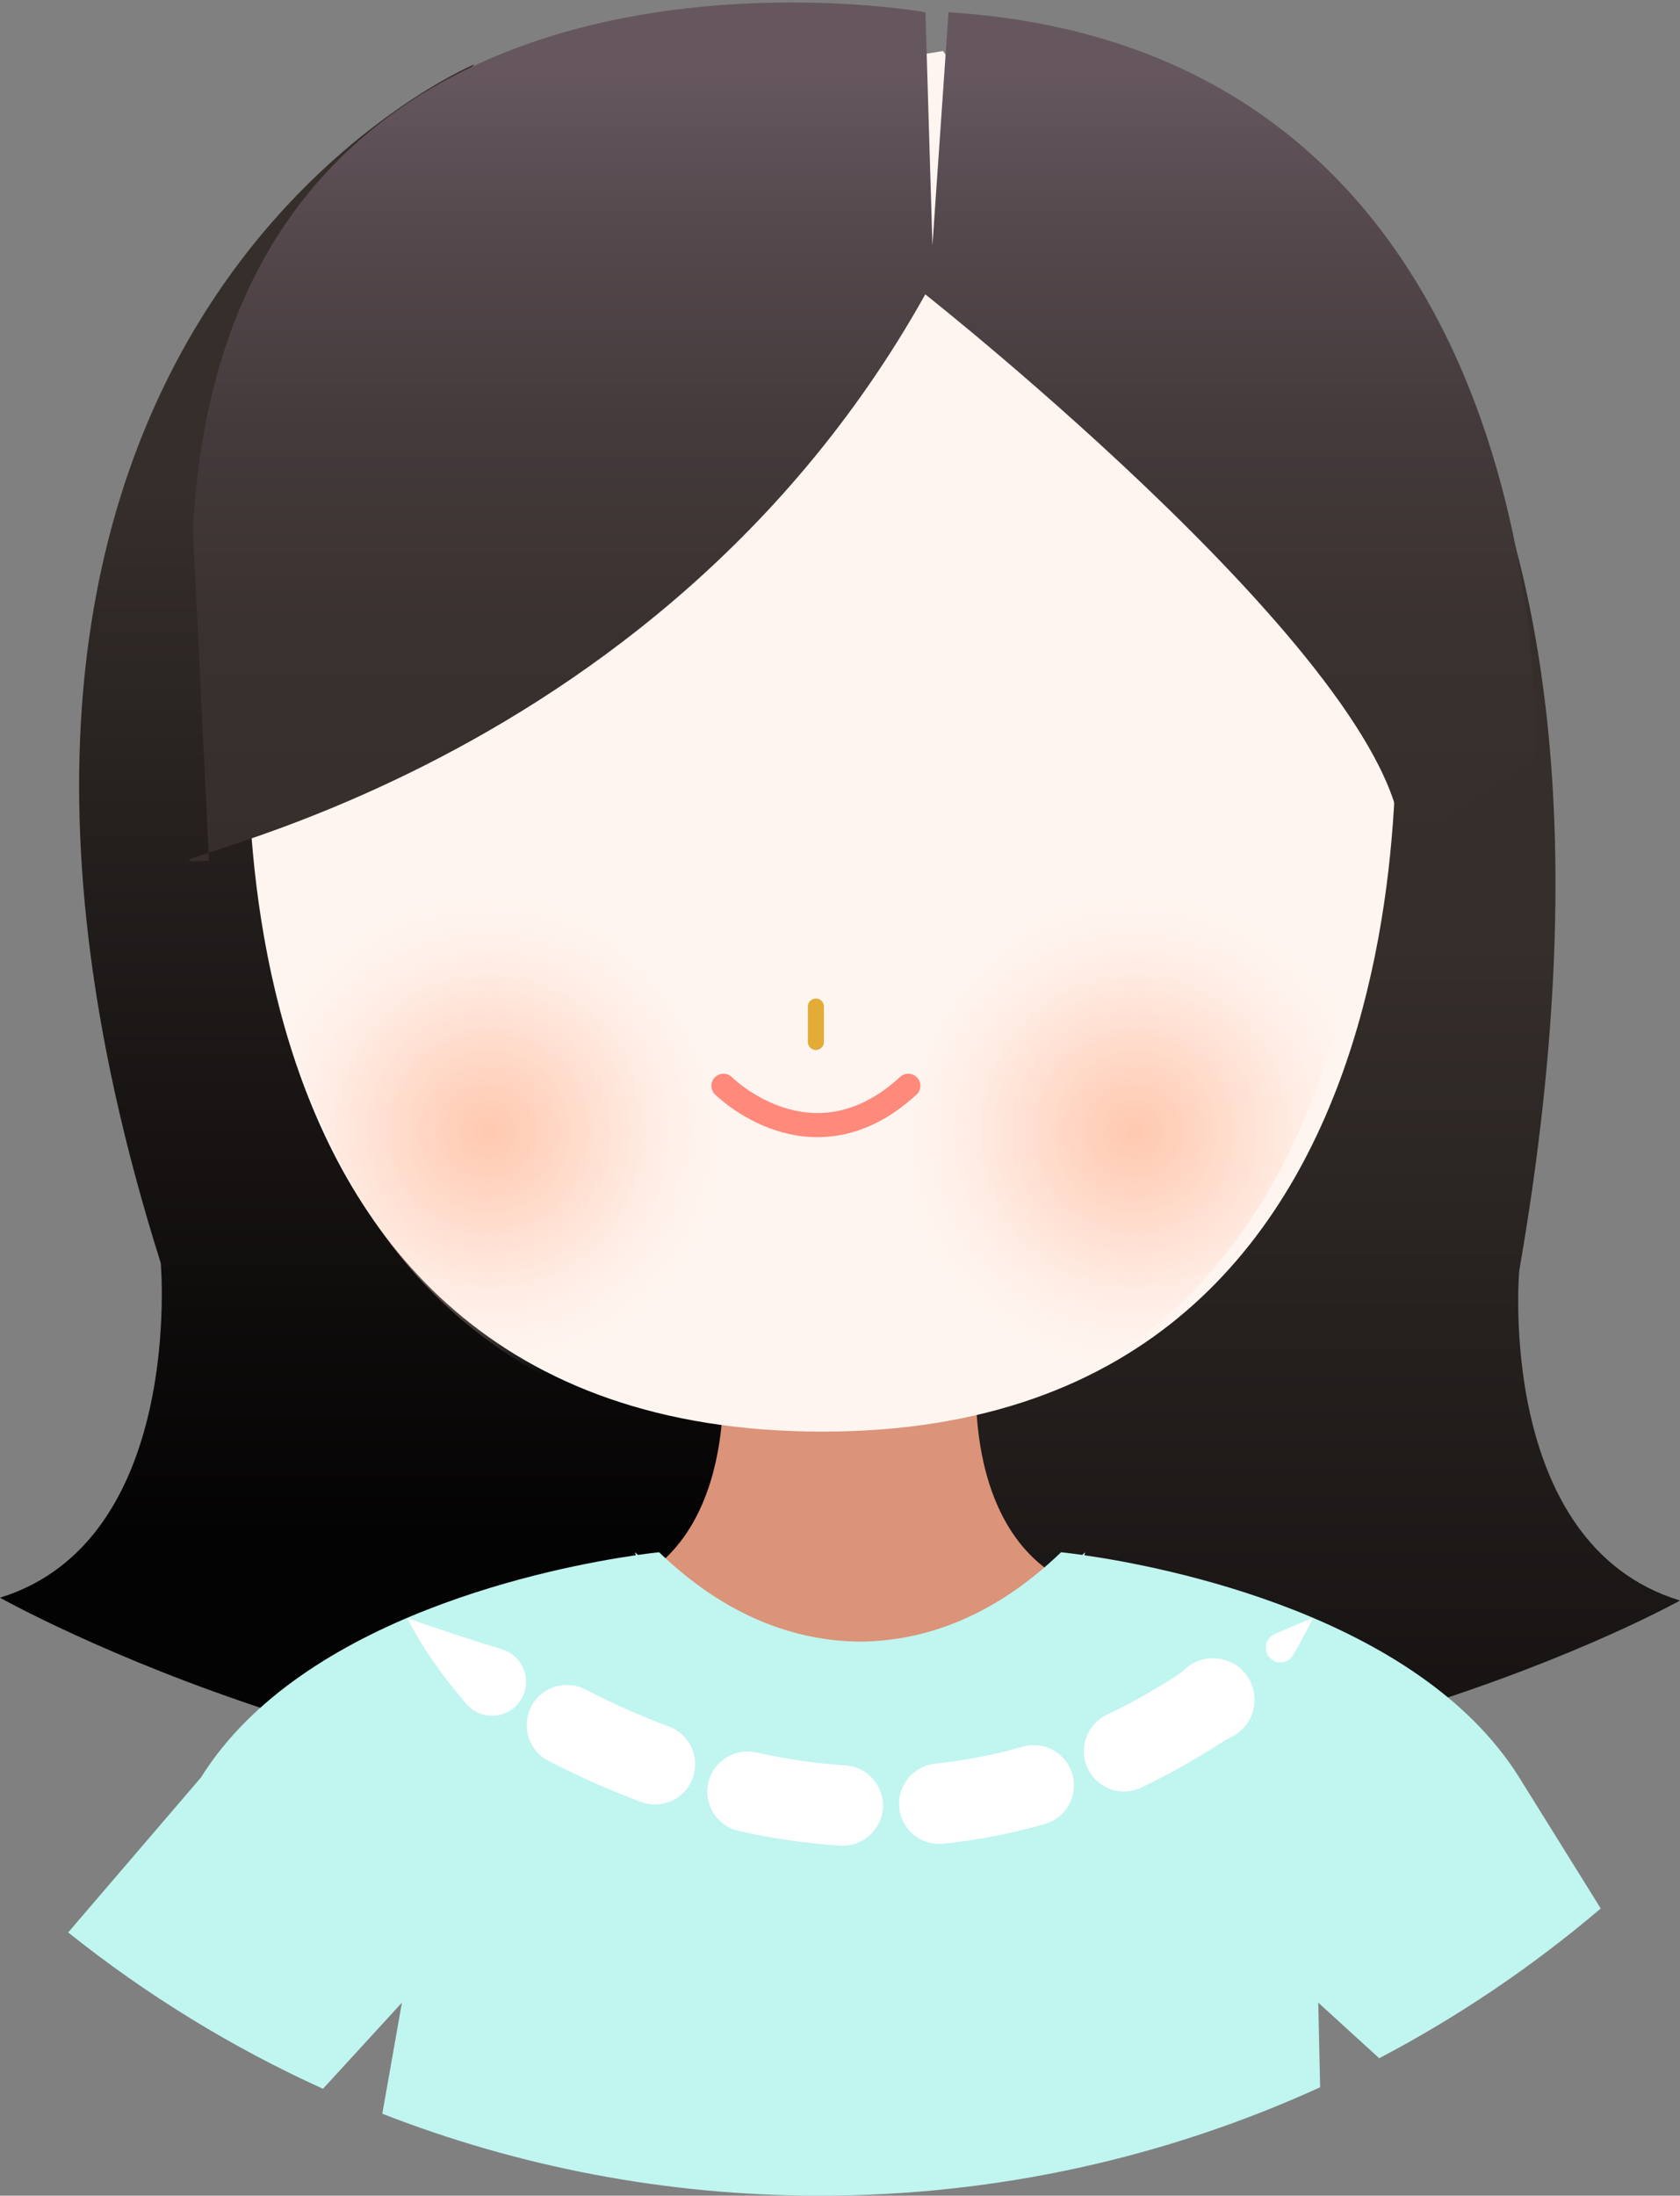 <?xml version="1.0" encoding="utf-8"?>
<!-- Generator: Adobe Illustrator 25.0.1, SVG Export Plug-In . SVG Version: 6.00 Build 0)  -->
<svg version="1.1" xmlns="http://www.w3.org/2000/svg" xmlns:xlink="http://www.w3.org/1999/xlink" x="0px" y="0px"
	 viewBox="0 0 209 273" style="enable-background:new 0 0 209 273;" xml:space="preserve">
<rect x="0" y="0" width="209" height="273" fill="#808080" stroke="none"/>
<style type="text/css">
	.st0{fill:url(#SVGID_1_);}
	.st1{fill:url(#SVGID_2_);}
	.st2{fill:url(#SVGID_3_);}
	.st3{fill:#DB9379;}
	.st4{fill:#FFF5F0;}
	.st5{fill:none;stroke:#E3AC36;stroke-width:2;stroke-linecap:round;stroke-miterlimit:10;}
	.st6{fill:#C0F5F0;}
	.st7{fill:#FFFFFF;}
	.st8{fill:#FFAE00;}
	.st9{fill:url(#SVGID_4_);}
	.st10{fill:url(#SVGID_5_);}
	.st11{fill:url(#SVGID_6_);}
	.st12{fill:none;stroke:#FF897A;stroke-width:3;stroke-linecap:round;stroke-miterlimit:10;}
</style>
<g id="레이어_4">
	<linearGradient id="SVGID_1_" gradientUnits="userSpaceOnUse" x1="55.5" y1="275.984" x2="55.5" y2="61.02">
		<stop  offset="0.397" style="stop-color:#040303"/>
		<stop  offset="1" style="stop-color:#352E2B"/>
	</linearGradient>
	<path class="st0" d="M59,8c0,0-76,32-39,149.04c0,0,3,34.5-20,41.61c0,0,53.5,30.06,111,23.34L106.36,35.1l-62.77-9.2"/>
	<linearGradient id="SVGID_2_" gradientUnits="userSpaceOnUse" x1="150.5" y1="268.792" x2="150.5" y2="65.401">
		<stop  offset="0" style="stop-color:#040303"/>
		<stop  offset="0.745" style="stop-color:#352E2B"/>
	</linearGradient>
	<path class="st1" d="M156,20c0,0,53,23,33,138c0,0-3,34,20,41c0,0-50,28-117,24l10.64-185.17l62.77-9.07"/>
	<linearGradient id="SVGID_3_" gradientUnits="userSpaceOnUse" x1="101.5" y1="127.617" x2="101.5" y2="124.315">
		<stop  offset="0.397" style="stop-color:#040303"/>
		<stop  offset="1" style="stop-color:#352E2B"/>
	</linearGradient>
	<line class="st2" x1="101.5" y1="123.5" x2="101.5" y2="126.8"/>
</g>
<g id="레이어_7">
	<path class="st3" d="M140.68,198.65c-21.45-1.35-19.19-27.52-19.19-27.52l1.41-0.31l-16.65-1.15v-0.08l-0.56,0.04l-0.56-0.04v0.08
		l-16.65,1.15l1.41,0.31c0,0,2.26,26.17-19.19,27.52c0,0,7.7,12.36,34.44,12.53v0.01c0.19,0,0.37,0,0.56,0c0.19,0,0.37,0.01,0.56,0
		v-0.01C132.98,211.01,140.68,198.65,140.68,198.65z"/>
</g>
<g id="레이어_1">
	<path class="st4" d="M172.44,82l8.04-7l-35.17-31l-28-37.66l-10,1.66l-8.83,28.9L62.81,82H31.37c0,0-11.05,96,70.95,96
		c81,0,70.95-96,70.95-96H172.44z"/>
	<line class="st5" x1="101.5" y1="125.15" x2="101.5" y2="129.55"/>
</g>
<g id="레이어_8">
	<path class="st6" d="M199.14,237.29L189,221c-12.62-20.19-44.35-26.23-54.1-27.63L135,193c0,0-0.13,0.12-0.37,0.33
		C132.96,193.09,132,193,132,193c-8.52,8.19-17.14,11.01-24.89,11.11c-0.04,0-0.07,0-0.11,0c-0.04,0-0.07,0-0.11,0
		C99.14,204.01,90.52,201.19,82,193c0,0-0.96,0.09-2.63,0.33C79.13,193.12,79,193,79,193l0.1,0.37c-9.75,1.41-41.48,7.44-54.1,27.63
		L8.48,240.27c9.67,7.72,20.3,14.27,31.7,19.44L50,249l-2.44,13.81C64.44,269.39,82.8,273,102,273c22.2,0,43.27-4.83,62.23-13.48
		L164,249l7.58,6.91C181.47,250.72,190.7,244.46,199.14,237.29z"/>
	<g>
		<g>
			<path class="st7" d="M50.64,201.16c2.01,0.74,4,1.4,5.96,2.05c1.96,0.65,3.9,1.26,5.83,1.84c2.24,0.67,3.51,3.02,2.84,5.26
				c-0.67,2.24-3.02,3.51-5.26,2.84c-0.82-0.24-1.5-0.71-2.01-1.31l-0.05-0.06c-1.4-1.64-2.73-3.34-3.96-5.09
				c-0.61-0.89-1.22-1.77-1.77-2.7C51.67,203.05,51.11,202.13,50.64,201.16z"/>
			<path class="st7" d="M72.82,210.05c3.39,1.75,6.86,3.3,10.41,4.62c2.59,0.96,3.91,3.84,2.94,6.43c-0.96,2.59-3.84,3.91-6.43,2.94
				l0,0c-3.95-1.47-7.79-3.18-11.51-5.1c-2.45-1.27-3.42-4.28-2.15-6.74C67.35,209.74,70.37,208.78,72.82,210.05L72.82,210.05z"/>
			<path class="st7" d="M94.07,217.89c3.67,0.82,7.38,1.37,11.1,1.61c2.76,0.18,4.84,2.56,4.67,5.31c-0.18,2.76-2.56,4.84-5.31,4.67
				c-4.26-0.28-8.49-0.9-12.63-1.83c-2.7-0.6-4.39-3.27-3.79-5.97C88.71,218.99,91.38,217.29,94.07,217.89z"/>
			<path class="st7" d="M116.32,219.29c3.69-0.39,7.34-1.1,10.91-2.12c2.66-0.76,5.42,0.78,6.18,3.44c0.76,2.66-0.78,5.42-3.43,6.18
				c-4.12,1.18-8.35,2-12.62,2.45c-2.75,0.29-5.21-1.71-5.49-4.45C111.58,222.04,113.57,219.58,116.32,219.29z"/>
			<path class="st7" d="M137.67,213.22c1.69-0.8,3.35-1.67,4.98-2.61c0.81-0.47,1.62-0.95,2.42-1.44c0.79-0.51,1.62-0.96,2.32-1.61
				c2.08-1.94,5.35-1.83,7.3,0.25c1.94,2.08,1.83,5.35-0.25,7.3c-0.39,0.36-0.81,0.65-1.26,0.87l-0.1,0.05
				c-0.96,0.46-1.81,1.1-2.72,1.64c-0.9,0.56-1.81,1.1-2.73,1.63c-1.84,1.05-3.73,2.04-5.65,2.96c-2.49,1.19-5.48,0.13-6.66-2.37
				S135.17,214.41,137.67,213.22z"/>
			<path class="st7" d="M158.58,203.17c0.76-0.35,1.56-0.68,2.36-1.01c0.8-0.34,1.6-0.68,2.43-1c-0.39,0.79-0.8,1.55-1.22,2.33
				c-0.42,0.77-0.83,1.56-1.28,2.31c-0.52,0.87-1.64,1.15-2.51,0.64c-0.87-0.52-1.15-1.64-0.64-2.51c0.2-0.33,0.48-0.58,0.81-0.73
				L158.58,203.17z"/>
		</g>
	</g>
</g>
<g id="레이어_2">
	<path class="st8" d="M57,75"/>
	<linearGradient id="SVGID_4_" gradientUnits="userSpaceOnUse" x1="107.263" y1="107.071" x2="107.263" y2="0.307">
		<stop  offset="0" style="stop-color:#352E2B"/>
		<stop  offset="0.257" style="stop-color:#39312F"/>
		<stop  offset="0.51" style="stop-color:#443A3B"/>
		<stop  offset="0.762" style="stop-color:#574A4F"/>
		<stop  offset="0.92" style="stop-color:#66575F"/>
	</linearGradient>
	<path class="st9" d="M26,107c-16.62,0.96,53.45-6.56,89.11-70.4c0,0,60.57,47.78,59.23,69.04L191,94.42c0,0,4-88.02-73-92.9
		l-2,28.98l-0.87-28.98C115.13,1.52,28-14,24,66L26,107z"/>
</g>
<g id="레이어_5">
	<radialGradient id="SVGID_5_" cx="60.83" cy="140.692" r="31.054" gradientUnits="userSpaceOnUse">
		<stop  offset="2.012780e-07" style="stop-color:#FFC8AF"/>
		<stop  offset="0.259" style="stop-color:#FFCBB3;stop-opacity:0.741"/>
		<stop  offset="0.5" style="stop-color:#FFD2BE;stop-opacity:0.499"/>
		<stop  offset="0.735" style="stop-color:#FFDFD1;stop-opacity:0.265"/>
		<stop  offset="0.965" style="stop-color:#FFF2EB;stop-opacity:0.035"/>
		<stop  offset="1" style="stop-color:#FFF5F0;stop-opacity:0"/>
	</radialGradient>
	<path class="st10" d="M89,145c0-20.99-17.01-38-38-38c-6.65,0-12.9,1.71-18.34,4.72c2.86,22.41,12.55,51.53,42.43,62.67
		C83.58,167.41,89,156.84,89,145z"/>
	
		<radialGradient id="SVGID_6_" cx="59.83" cy="140.692" r="31.054" gradientTransform="matrix(-1 0 0 1 201 0)" gradientUnits="userSpaceOnUse">
		<stop  offset="2.012780e-07" style="stop-color:#FFC8AF"/>
		<stop  offset="0.259" style="stop-color:#FFCBB3;stop-opacity:0.741"/>
		<stop  offset="0.5" style="stop-color:#FFD2BE;stop-opacity:0.499"/>
		<stop  offset="0.735" style="stop-color:#FFDFD1;stop-opacity:0.265"/>
		<stop  offset="0.965" style="stop-color:#FFF2EB;stop-opacity:0.035"/>
		<stop  offset="1" style="stop-color:#FFF5F0;stop-opacity:0"/>
	</radialGradient>
	<path class="st11" d="M113,145c0-20.99,17.01-38,38-38c6.65,0,12.9,1.71,18.34,4.72c-2.86,22.41-12.55,51.53-42.43,62.67
		C118.42,167.41,113,156.84,113,145z"/>
	<path class="st12" d="M90,135c0,0,11,11,23,0"/>
</g>
</svg>
